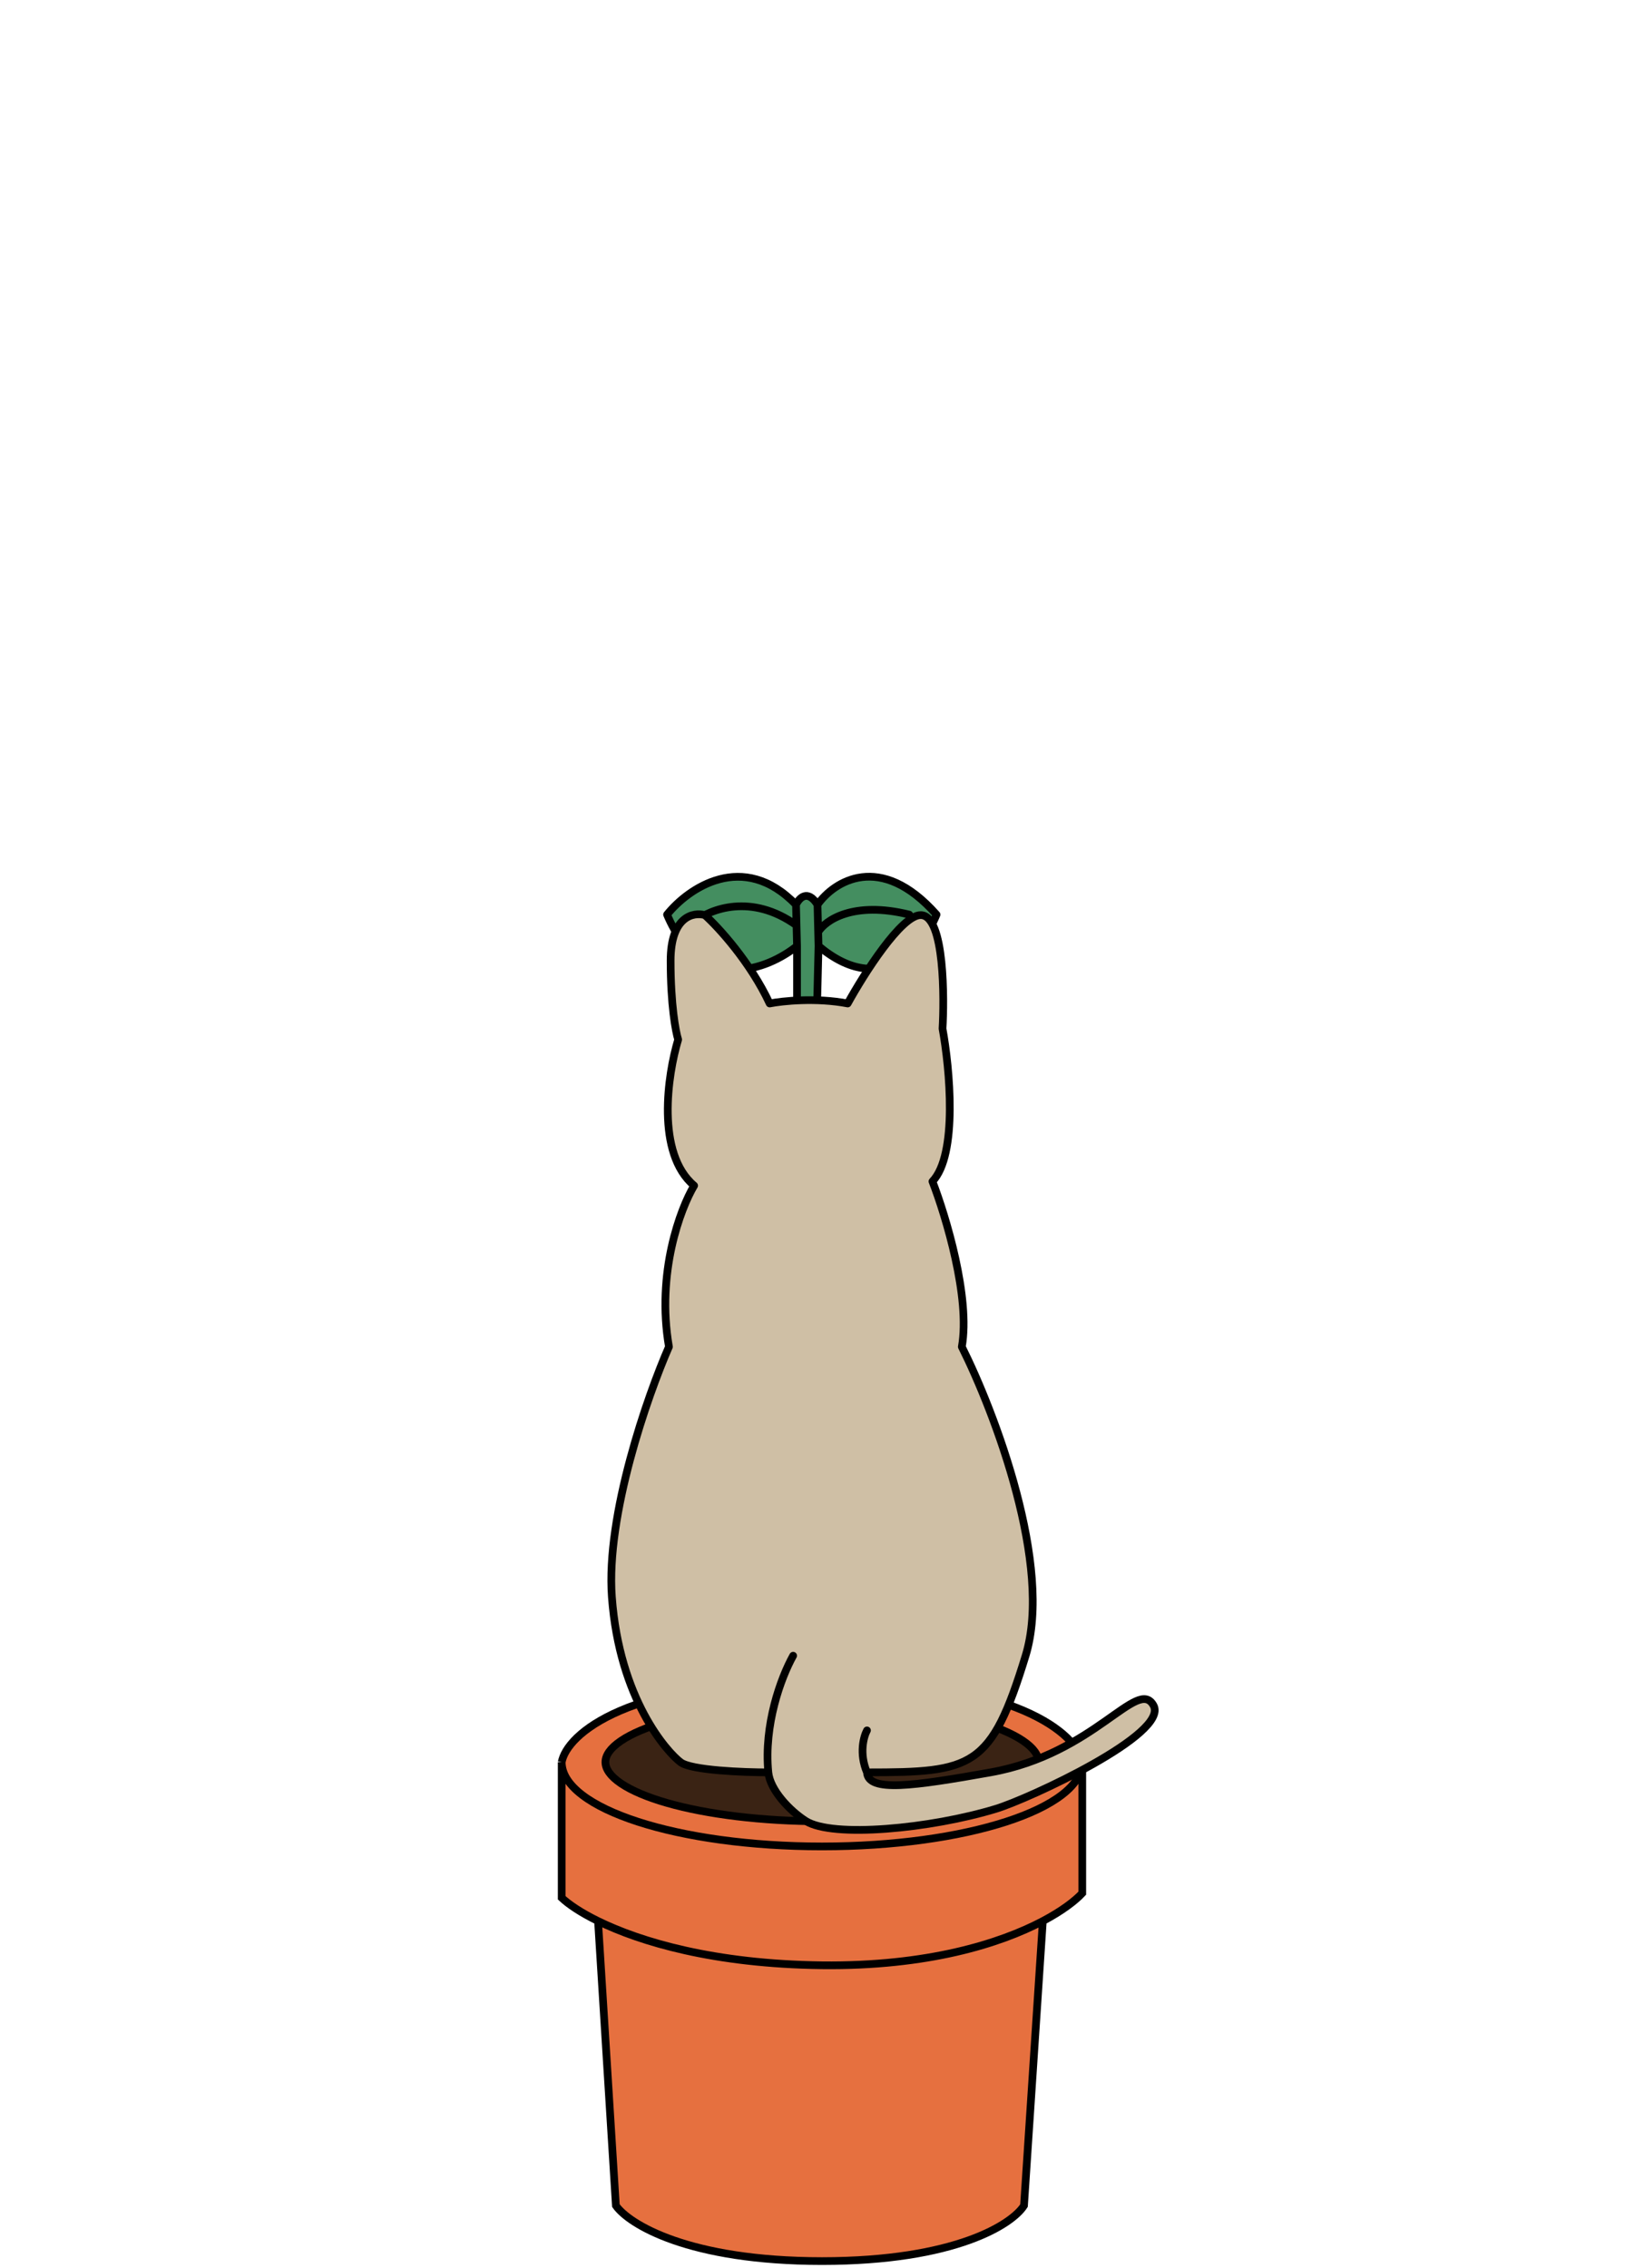 <svg width="240" height="331" viewBox="0 0 240 331" fill="none" xmlns="http://www.w3.org/2000/svg">
<path d="M82 276.976V257.177C82.748 253.172 91.395 245.163 119.997 245.163C148.599 245.163 157.245 253.172 157.994 257.177V276.304C156.949 277.428 155.041 278.895 152.235 280.376L149.49 321.897C147.792 324.598 139.517 330 119.997 330C100.476 330 91.805 324.598 89.909 321.897L87.305 280.376C84.746 279.122 82.987 277.909 82 276.976Z" fill="#E6703F"/>
<path d="M157.994 257.177C157.994 263.973 140.982 269.482 119.997 269.482C99.012 269.482 82 263.973 82 257.177M157.994 257.177V276.304C156.949 277.428 155.041 278.895 152.235 280.376M157.994 257.177C157.245 253.172 148.599 245.163 119.997 245.163C91.395 245.163 82.748 253.172 82 257.177M82 257.177V276.976C82.987 277.909 84.746 279.122 87.305 280.376M87.305 280.376C93.455 283.39 104.224 286.643 119.997 286.826C135.389 287.005 146.016 283.658 152.235 280.376M87.305 280.376L89.909 321.897C91.805 324.598 100.476 330 119.997 330C139.517 330 147.792 324.598 149.49 321.897L152.235 280.376" stroke="black" stroke-width="1.125"/>
<path d="M151.622 257.177C151.622 258.162 150.92 259.225 149.341 260.292C147.782 261.346 145.489 262.317 142.604 263.142C136.844 264.788 128.853 265.815 120.003 265.815C111.153 265.815 103.162 264.788 97.401 263.142C94.517 262.317 92.224 261.346 90.664 260.292C89.086 259.225 88.383 258.162 88.383 257.177C88.383 256.192 89.086 255.129 90.664 254.062C92.224 253.008 94.517 252.037 97.401 251.213C103.162 249.566 111.153 248.54 120.003 248.54C128.853 248.54 136.844 249.566 142.604 251.213C145.489 252.037 147.782 253.008 149.341 254.062C150.92 255.129 151.622 256.192 151.622 257.177Z" fill="#3A2314" stroke="black" stroke-width="1.125"/>
<path d="M119.204 149.89C118.721 150.172 117.707 150.566 116.355 149.89V138.066C112.122 141.487 102.4 145.359 97.38 133.484C100.437 129.663 108.482 124.023 116.205 132.036C116.648 131.071 117.895 129.719 119.343 132.036C121.716 128.657 128.514 124.216 136.72 133.484C134.809 138.229 128.687 145.787 119.493 138.066L119.204 149.89Z" fill="#448E60"/>
<path d="M119.343 132.036C117.895 129.719 116.648 131.071 116.205 132.036M119.343 132.036C121.716 128.657 128.514 124.216 136.72 133.484C134.809 138.229 128.687 145.787 119.493 138.066M119.343 132.036L119.442 136.028M116.205 132.036C108.482 124.023 100.437 129.663 97.38 133.484C102.4 145.359 112.122 141.487 116.355 138.066M116.205 132.036L116.28 135.051M119.493 138.066L119.204 149.89C118.721 150.172 117.707 150.566 116.355 149.89V138.066M119.493 138.066L119.442 136.028M119.442 136.028C120.455 134.332 124.532 131.449 132.738 133.484M116.355 138.066L116.28 135.051M101.483 134.45C103.677 132.678 109.709 130.318 116.28 135.051" stroke="black" stroke-width="1.125" stroke-linecap="round" stroke-linejoin="round"/>
<path d="M112.357 146.454C109.515 140.377 104.871 135.325 102.905 133.558C101.237 133.079 97.901 133.737 97.901 140.206C97.901 146.675 98.636 150.579 99.003 151.722C97.451 156.867 95.745 168.335 101.331 173.039C99.33 176.388 95.793 185.78 97.656 196.561C94.511 203.748 88.443 221.112 89.325 233.07C90.428 248.016 97.411 255.734 99.371 257.204C100.939 258.38 108.553 258.674 112.164 258.674C112.416 261.255 115.301 264.289 117.635 265.771C121.551 268.257 135.831 266.908 145.417 263.984C150.194 262.526 170.72 253.059 168.392 248.894C166.064 244.729 159.841 255.964 144.604 258.674C133.308 260.684 126.732 261.615 126.568 258.674C142.005 258.674 144.7 258.062 149.723 241.645C153.741 228.512 145.19 206.117 140.412 196.561C141.686 189.406 138.084 177.49 136.124 172.426C139.849 168.506 138.656 155.928 137.594 150.129C137.839 146.086 137.962 133.558 134.409 133.558C131.567 133.558 126.119 142.155 123.751 146.454C119.144 145.572 114.236 146.086 112.357 146.454Z" fill="#CFBFA5"/>
<path d="M126.568 258.674C142.005 258.674 144.7 258.062 149.723 241.645C153.741 228.512 145.19 206.117 140.412 196.561C141.686 189.406 138.084 177.49 136.124 172.426C139.849 168.506 138.656 155.928 137.594 150.129C137.839 146.086 137.962 133.558 134.409 133.558C131.567 133.558 126.119 142.155 123.751 146.454C119.144 145.572 114.236 146.086 112.357 146.454C109.515 140.377 104.871 135.325 102.905 133.558C101.237 133.079 97.901 133.737 97.901 140.206C97.901 146.675 98.636 150.579 99.003 151.722C97.451 156.867 95.745 168.335 101.331 173.039C99.33 176.388 95.793 185.78 97.656 196.561C94.511 203.748 88.443 221.112 89.325 233.07C90.428 248.016 97.411 255.734 99.371 257.204C100.939 258.38 108.553 258.674 112.164 258.674M126.568 258.674C125.392 255.93 126.078 253.447 126.568 252.549M126.568 258.674C126.732 261.615 133.308 260.684 144.604 258.674C159.841 255.964 166.064 244.729 168.392 248.894C170.72 253.059 150.194 262.526 145.417 263.984C135.831 266.908 121.551 268.257 117.635 265.771C115.301 264.289 112.416 261.255 112.164 258.674M115.787 241.645C113.973 244.917 111.487 251.755 112.164 258.674" stroke="black" stroke-width="1.125" stroke-linecap="round" stroke-linejoin="round"/>
</svg>
